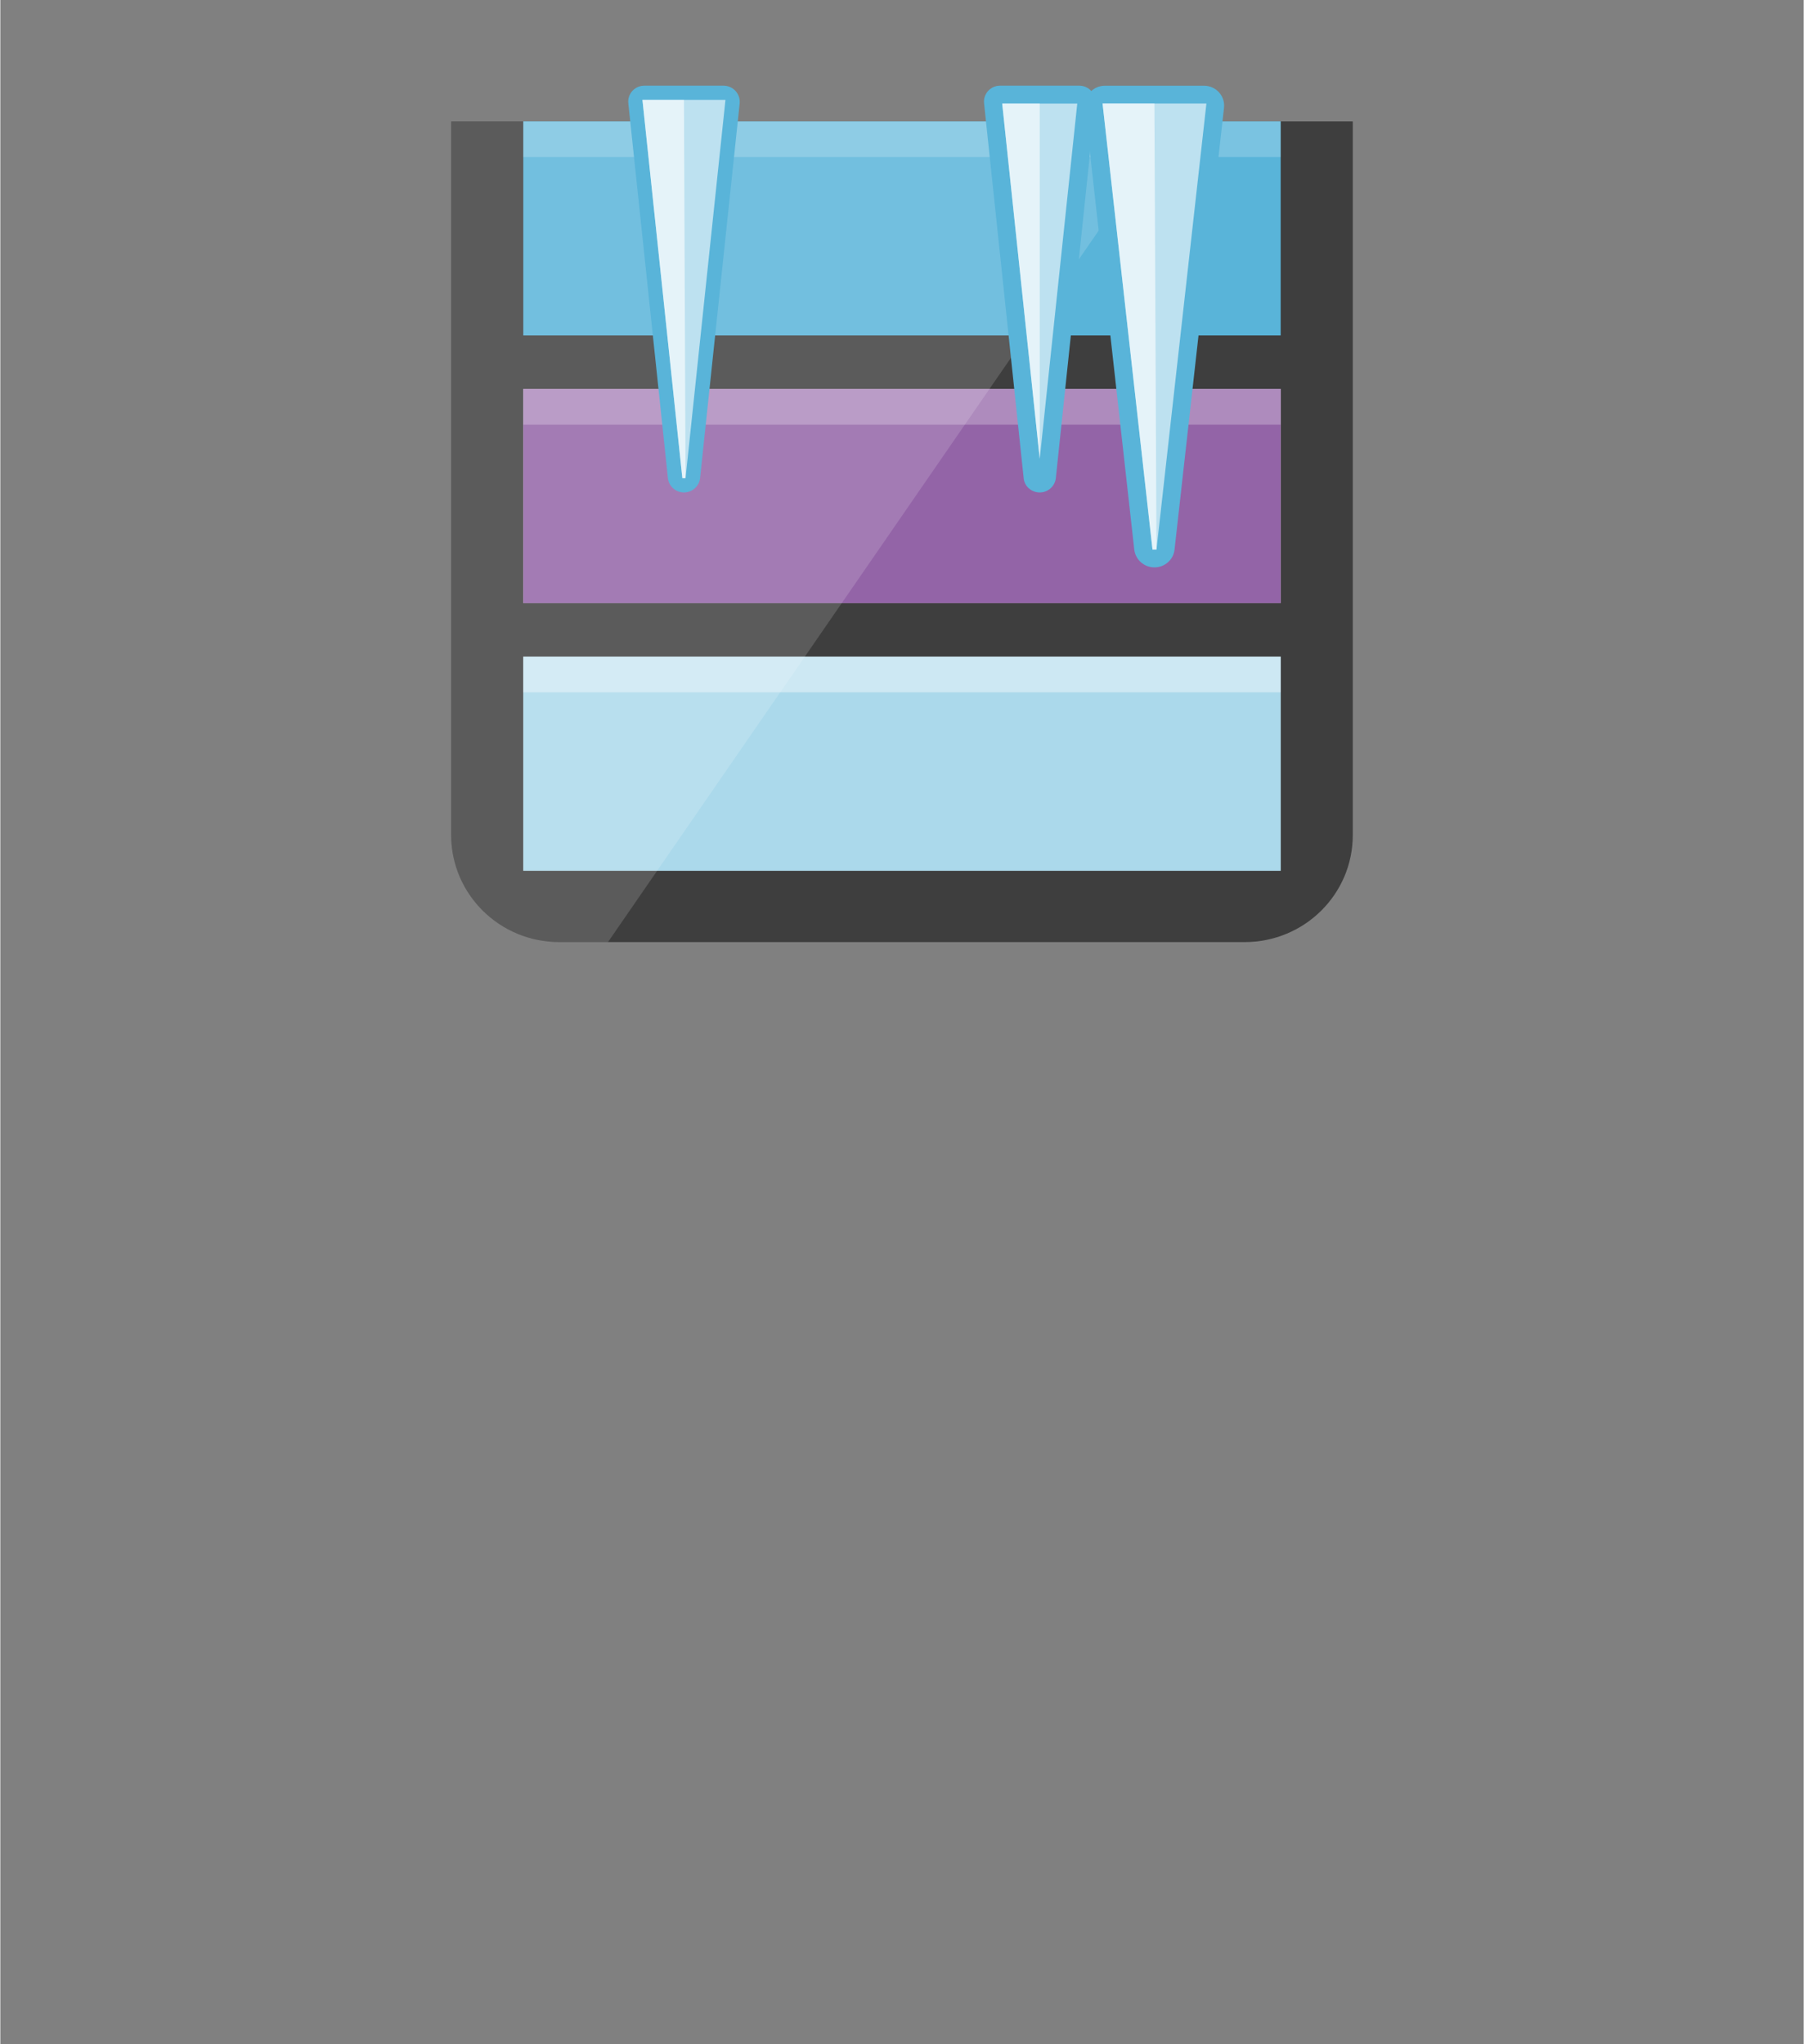 <?xml version="1.0" encoding="UTF-8" standalone="no"?>
<!DOCTYPE svg PUBLIC "-//W3C//DTD SVG 1.1//EN" "http://www.w3.org/Graphics/SVG/1.1/DTD/svg11.dtd">
<!-- Generated by Microsoft Visio, SVG Export Archive Storage.svg Page-1 -->
<svg xmlns="http://www.w3.org/2000/svg" xmlns:xlink="http://www.w3.org/1999/xlink" xmlns:ev="http://www.w3.org/2001/xml-events"
		width="1.575in" height="1.785in" viewBox="0 0 113.386 128.551" xml:space="preserve" color-interpolation-filters="sRGB"
		class="st11">
	<rect x="0" y="0" width="113.386" height="128.551" fill="#808080" stroke="none"/>
	<style type="text/css">
	<![CDATA[
		.st1 {fill:#3e3e3e;stroke:none;stroke-linecap:butt;stroke-width:0.941}
		.st2 {fill:#ffffff;stroke:none;stroke-linecap:butt;stroke-width:0.941}
		.st3 {fill:#804998;fill-opacity:0.85;stroke:none;stroke-linecap:butt;stroke-width:0.941}
		.st4 {fill:#59b4d9;fill-opacity:0.5;stroke:none;stroke-linecap:butt;stroke-width:0.941}
		.st5 {fill:#59b4d9;stroke:none;stroke-linecap:butt;stroke-width:0.941}
		.st6 {fill:#ffffff;fill-opacity:0.25;stroke:none;stroke-linecap:butt;stroke-width:0.941}
		.st7 {fill:#ffffff;fill-opacity:0.2;stroke:none;stroke-linecap:butt;stroke-width:0.941}
		.st8 {fill:#ffffff;fill-opacity:0.4;stroke:none;stroke-linecap:butt;stroke-width:0.941}
		.st9 {fill:#ffffff;fill-opacity:0.15;stroke:none;stroke-linecap:butt;stroke-width:0.941}
		.st10 {fill:#ffffff;fill-opacity:0.6;stroke:none;stroke-linecap:butt;stroke-width:0.941}
		.st11 {fill:none;fill-rule:evenodd;font-size:12px;overflow:visible;stroke-linecap:square;stroke-miterlimit:3}
	]]>
	</style>

	<g>
		<title>Page-1</title>
		<g id="group5012-1" transform="translate(28.346,-69.307)">
			<title>Archive Storage</title>
			<g id="shape5013-2">
				<title>path2</title>
				<path d="M49.89 128.55 L6.8 128.55 C3.05 128.55 0 125.54 0 121.82 L0 76.94 L56.69 76.94 L56.69 121.82 C56.69 125.54
							 53.65 128.55 49.89 128.55 Z" class="st1"/>
			</g>
			<g id="shape5014-4" transform="translate(4.535,-21.319)">
				<title>rect4</title>
				<rect x="0" y="115.087" width="47.622" height="13.465" class="st2"/>
			</g>
			<g id="shape5015-6" transform="translate(4.535,-21.319)">
				<title>rect6</title>
				<rect x="0" y="115.087" width="47.622" height="13.465" class="st3"/>
			</g>
			<g id="shape5016-8" transform="translate(4.535,-4.488)">
				<title>rect8</title>
				<rect x="0" y="115.087" width="47.622" height="13.465" class="st2"/>
			</g>
			<g id="shape5017-10" transform="translate(4.535,-4.488)">
				<title>rect10</title>
				<rect x="0" y="115.087" width="47.622" height="13.465" class="st4"/>
			</g>
			<g id="shape5018-12" transform="translate(4.535,-38.15)">
				<title>rect12</title>
				<rect x="0" y="115.087" width="47.622" height="13.465" class="st5"/>
			</g>
			<g id="shape5019-14" transform="translate(4.535,-32.539)">
				<title>rect14</title>
				<rect x="0" y="126.307" width="47.622" height="2.244" class="st6"/>
			</g>
			<g id="shape5020-16" transform="translate(4.535,-49.37)">
				<title>rect16</title>
				<rect x="0" y="126.307" width="47.622" height="2.244" class="st7"/>
			</g>
			<g id="shape5021-18" transform="translate(4.535,-15.709)">
				<title>rect18</title>
				<rect x="0" y="126.307" width="47.622" height="2.244" class="st8"/>
			</g>
			<g id="shape5022-20">
				<title>path20</title>
				<path d="M6.8 128.55 L9.86 128.55 L45.45 76.94 L0 76.94 L0 121.82 C0 125.54 3.05 128.55 6.8 128.55 Z" class="st9"/>
			</g>
			<g id="shape5023-22" transform="translate(11.07,-28.276)">
				<title>path22</title>
				<path d="M3.57 128.55 C4.08 128.55 4.52 128.17 4.58 127.66 L7.07 104.09 C7.13 103.49 6.66 102.97 6.05 102.97 L1.08
							 102.97 C0.47 102.97 0 103.49 0.07 104.09 L2.56 127.66 C2.62 128.17 3.05 128.55 3.57 128.55 Z"
						class="st5"/>
			</g>
			<g id="shape5024-24" transform="translate(12.027,-29.173)">
				<title>polygon24</title>
				<path d="M5.22 104.76 L2.71 128.55 L2.51 128.55 L0 104.76 L5.22 104.76 Z" class="st10"/>
			</g>
			<g id="shape5025-26" transform="translate(12.027,-29.173)">
				<title>polygon26</title>
				<path d="M2.61 104.76 L2.71 128.55 L2.51 128.55 L0 104.76 L2.61 104.76 Z" class="st10"/>
			</g>
			<g id="shape5026-28" transform="translate(39.762,-23.563)">
				<title>path28</title>
				<path d="M4.46 128.55 C5.1 128.55 5.65 128.07 5.72 127.44 L8.83 99.66 C8.92 98.91 8.33 98.26 7.57 98.26 L1.35 98.26
							 C0.59 98.26 0 98.91 0.09 99.66 L3.19 127.44 C3.27 128.07 3.81 128.55 4.46 128.55 Z" class="st5"/>
			</g>
			<g id="shape5027-30" transform="translate(40.957,-24.685)">
				<title>polygon30</title>
				<path d="M6.53 100.5 L3.39 128.55 L3.14 128.55 L0 100.5 L6.53 100.5 Z" class="st10"/>
			</g>
			<g id="shape5028-32" transform="translate(33.438,-28.276)">
				<title>path32</title>
				<path d="M3.57 128.55 C4.08 128.55 4.52 128.17 4.58 127.66 L7.06 104.09 C7.13 103.49 6.66 102.97 6.05 102.97 L1.08
							 102.97 C0.47 102.97 0 103.49 0.07 104.09 L2.56 127.66 C2.61 128.17 3.05 128.55 3.57 128.55 Z"
						class="st5"/>
			</g>
			<g id="shape5029-34" transform="translate(34.647,-30.391)">
				<title>path34</title>
				<path d="M0 106.21 L4.72 106.21 L2.36 128.55 L0 106.21 Z" class="st10"/>
			</g>
			<g id="shape5030-36" transform="translate(34.647,-30.391)">
				<title>path36</title>
				<path d="M0 106.21 L2.36 106.21 L2.36 128.55 L0 106.21 Z" class="st10"/>
			</g>
			<g id="shape5031-38" transform="translate(40.957,-24.685)">
				<title>polygon38</title>
				<path d="M3.26 100.5 L3.39 128.55 L3.14 128.55 L0 100.5 L3.26 100.5 Z" class="st10"/>
			</g>
		</g>
	</g>
</svg>
